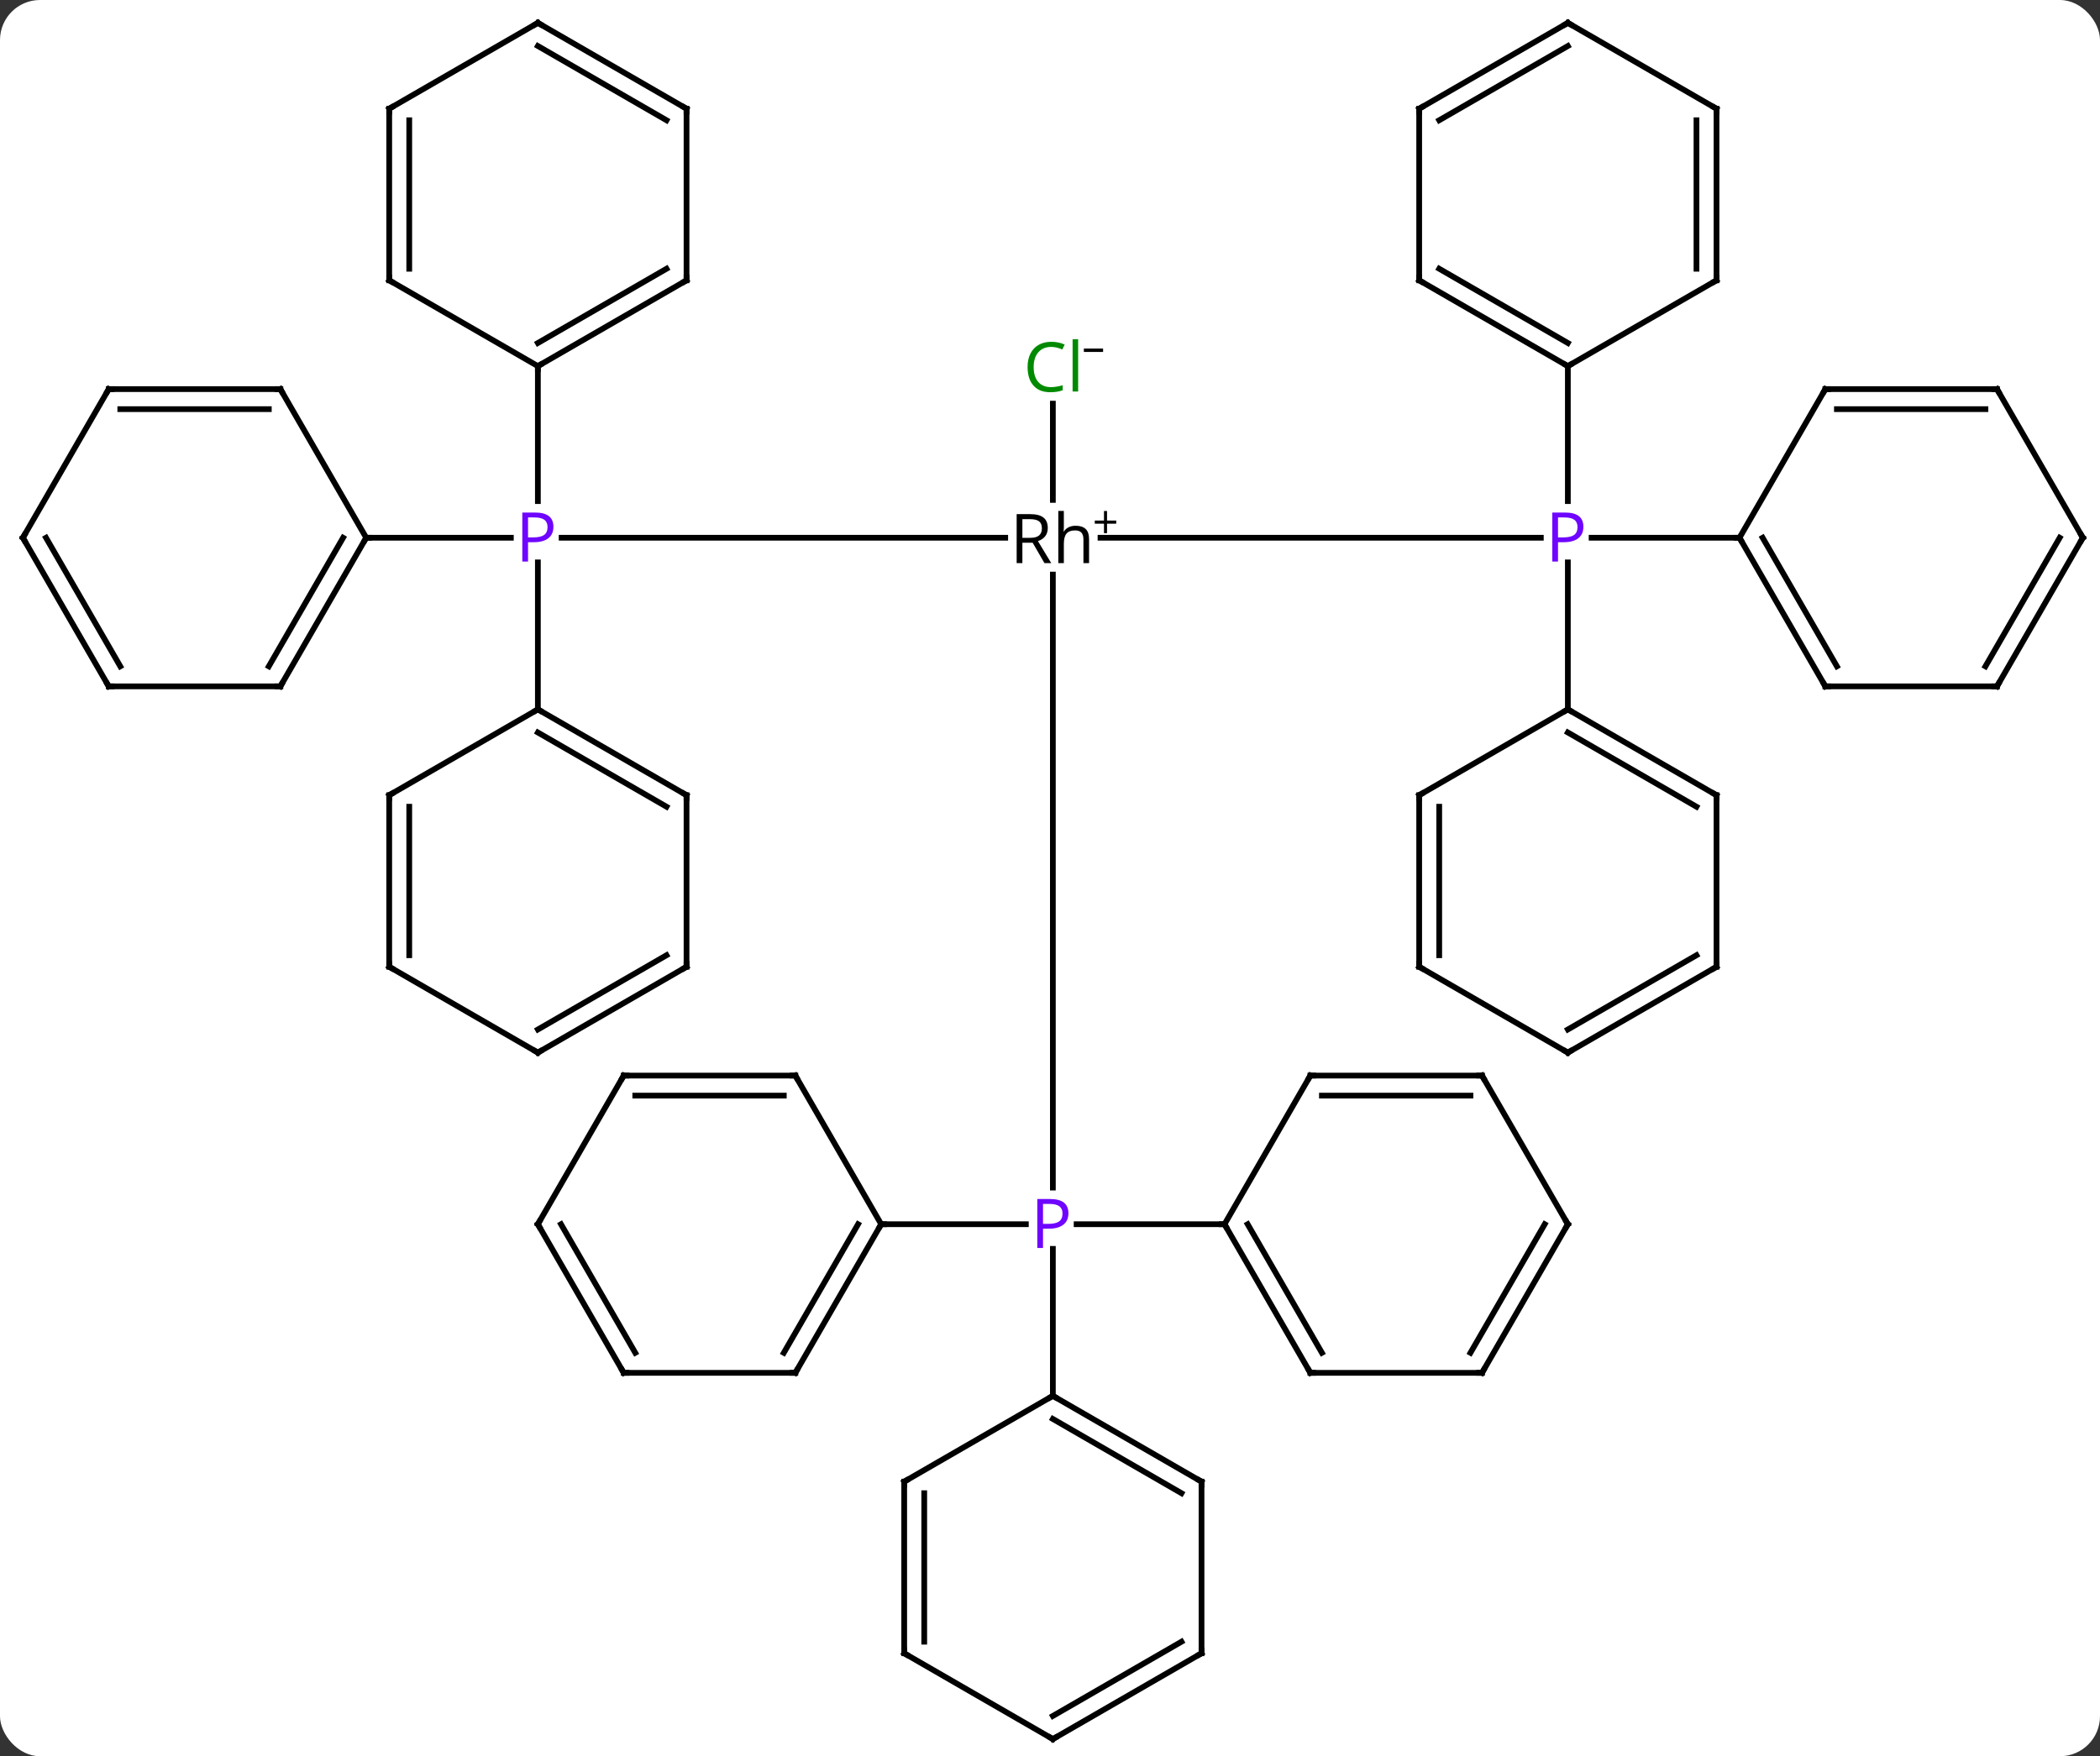 <svg width="367" viewBox="0 0 367 307" style="fill-opacity:1; color-rendering:auto; color-interpolation:auto; text-rendering:auto; stroke:black; stroke-linecap:square; stroke-miterlimit:10; shape-rendering:auto; stroke-opacity:1; fill:black; stroke-dasharray:none; font-weight:normal; stroke-width:1; font-family:'Open Sans'; font-style:normal; stroke-linejoin:miter; font-size:12; stroke-dashoffset:0; image-rendering:auto;" height="307" class="cas-substance-image" xmlns:xlink="http://www.w3.org/1999/xlink" xmlns="http://www.w3.org/2000/svg"><rect x="0" y="0" width="367" height="307" fill="#333333" stroke="none"/><svg class="cas-substance-single-component"><rect y="0" x="0" width="367" stroke="none" ry="7" rx="7" height="307" fill="white" class="cas-substance-group"/><svg y="0" x="0" width="367" viewBox="0 0 367 307" style="fill:black;" height="307" class="cas-substance-single-component-image"><svg><g><g transform="translate(184,154)" style="text-rendering:geometricPrecision; color-rendering:optimizeQuality; color-interpolation:linearRGB; stroke-linecap:butt; image-rendering:optimizeQuality;"><line y2="-60" y1="-60" x2="-85.849" x1="-8.326" style="fill:none;"/><line y2="-60" y1="-60" x2="85.281" x1="8.326" style="fill:none;"/><line y2="53.594" y1="-53.562" x2="0" x1="0" style="fill:none;"/><line y2="-83.438" y1="-66.614" x2="0" x1="0" style="fill:none;"/><line y2="-60" y1="-60" x2="-120" x1="-94.719" style="fill:none;"/><line y2="-90" y1="-66.406" x2="-90" x1="-90" style="fill:none;"/><line y2="-30" y1="-55.69" x2="-90" x1="-90" style="fill:none;"/><line y2="-60" y1="-60" x2="120" x1="94.151" style="fill:none;"/><line y2="-90" y1="-66.406" x2="90" x1="90" style="fill:none;"/><line y2="-30" y1="-55.69" x2="90" x1="90" style="fill:none;"/><line y2="90" y1="64.31" x2="0" x1="0" style="fill:none;"/><line y2="60" y1="60" x2="-30" x1="-4.719" style="fill:none;"/><line y2="60" y1="60" x2="30" x1="4.151" style="fill:none;"/><line y2="-34.02" y1="-60" x2="-135" x1="-120" style="fill:none;"/><line y2="-37.52" y1="-60" x2="-137.021" x1="-124.041" style="fill:none;"/><line y2="-85.98" y1="-60" x2="-135" x1="-120" style="fill:none;"/><line y2="-34.02" y1="-34.02" x2="-165" x1="-135" style="fill:none;"/><line y2="-85.98" y1="-85.98" x2="-165" x1="-135" style="fill:none;"/><line y2="-82.48" y1="-82.48" x2="-162.979" x1="-137.021" style="fill:none;"/><line y2="-60" y1="-34.02" x2="-180" x1="-165" style="fill:none;"/><line y2="-60" y1="-37.52" x2="-175.958" x1="-162.979" style="fill:none;"/><line y2="-60" y1="-85.98" x2="-180" x1="-165" style="fill:none;"/><line y2="-105" y1="-90" x2="-64.02" x1="-90" style="fill:none;"/><line y2="-107.021" y1="-94.041" x2="-67.52" x1="-90" style="fill:none;"/><line y2="-105" y1="-90" x2="-115.98" x1="-90" style="fill:none;"/><line y2="-135" y1="-105" x2="-64.02" x1="-64.02" style="fill:none;"/><line y2="-135" y1="-105" x2="-115.98" x1="-115.98" style="fill:none;"/><line y2="-132.979" y1="-107.021" x2="-112.48" x1="-112.48" style="fill:none;"/><line y2="-150" y1="-135" x2="-90" x1="-64.02" style="fill:none;"/><line y2="-145.958" y1="-132.979" x2="-90" x1="-67.52" style="fill:none;"/><line y2="-150" y1="-135" x2="-90" x1="-115.98" style="fill:none;"/><line y2="-15" y1="-30" x2="-64.02" x1="-90" style="fill:none;"/><line y2="-12.979" y1="-25.959" x2="-67.52" x1="-90" style="fill:none;"/><line y2="-15" y1="-30" x2="-115.98" x1="-90" style="fill:none;"/><line y2="15" y1="-15" x2="-64.02" x1="-64.02" style="fill:none;"/><line y2="15" y1="-15" x2="-115.98" x1="-115.98" style="fill:none;"/><line y2="12.979" y1="-12.979" x2="-112.48" x1="-112.48" style="fill:none;"/><line y2="30" y1="15" x2="-90" x1="-64.02" style="fill:none;"/><line y2="25.959" y1="12.979" x2="-90" x1="-67.52" style="fill:none;"/><line y2="30" y1="15" x2="-90" x1="-115.98" style="fill:none;"/><line y2="-34.02" y1="-60" x2="135" x1="120" style="fill:none;"/><line y2="-37.52" y1="-60" x2="137.021" x1="124.041" style="fill:none;"/><line y2="-85.98" y1="-60" x2="135" x1="120" style="fill:none;"/><line y2="-34.02" y1="-34.02" x2="165" x1="135" style="fill:none;"/><line y2="-85.98" y1="-85.98" x2="165" x1="135" style="fill:none;"/><line y2="-82.48" y1="-82.48" x2="162.979" x1="137.021" style="fill:none;"/><line y2="-60" y1="-34.02" x2="180" x1="165" style="fill:none;"/><line y2="-60" y1="-37.52" x2="175.958" x1="162.979" style="fill:none;"/><line y2="-60" y1="-85.98" x2="180" x1="165" style="fill:none;"/><line y2="-105" y1="-90" x2="64.02" x1="90" style="fill:none;"/><line y2="-107.021" y1="-94.041" x2="67.52" x1="90" style="fill:none;"/><line y2="-105" y1="-90" x2="115.98" x1="90" style="fill:none;"/><line y2="-135" y1="-105" x2="64.02" x1="64.02" style="fill:none;"/><line y2="-135" y1="-105" x2="115.98" x1="115.98" style="fill:none;"/><line y2="-132.979" y1="-107.021" x2="112.48" x1="112.48" style="fill:none;"/><line y2="-150" y1="-135" x2="90" x1="64.02" style="fill:none;"/><line y2="-145.958" y1="-132.979" x2="90" x1="67.52" style="fill:none;"/><line y2="-150" y1="-135" x2="90" x1="115.98" style="fill:none;"/><line y2="-15" y1="-30" x2="115.98" x1="90" style="fill:none;"/><line y2="-12.979" y1="-25.959" x2="112.48" x1="90" style="fill:none;"/><line y2="-15" y1="-30" x2="64.02" x1="90" style="fill:none;"/><line y2="15" y1="-15" x2="115.98" x1="115.98" style="fill:none;"/><line y2="15" y1="-15" x2="64.02" x1="64.02" style="fill:none;"/><line y2="12.979" y1="-12.979" x2="67.52" x1="67.52" style="fill:none;"/><line y2="30" y1="15" x2="90" x1="115.98" style="fill:none;"/><line y2="25.959" y1="12.979" x2="90" x1="112.48" style="fill:none;"/><line y2="30" y1="15" x2="90" x1="64.02" style="fill:none;"/><line y2="105" y1="90" x2="25.98" x1="0" style="fill:none;"/><line y2="107.021" y1="94.041" x2="22.48" x1="-0" style="fill:none;"/><line y2="105" y1="90" x2="-25.98" x1="0" style="fill:none;"/><line y2="135" y1="105" x2="25.98" x1="25.98" style="fill:none;"/><line y2="135" y1="105" x2="-25.98" x1="-25.98" style="fill:none;"/><line y2="132.979" y1="107.021" x2="-22.48" x1="-22.48" style="fill:none;"/><line y2="150" y1="135" x2="0" x1="25.98" style="fill:none;"/><line y2="145.958" y1="132.979" x2="-0" x1="22.48" style="fill:none;"/><line y2="150" y1="135" x2="0" x1="-25.98" style="fill:none;"/><line y2="85.98" y1="60" x2="-45" x1="-30" style="fill:none;"/><line y2="82.48" y1="60" x2="-47.021" x1="-34.041" style="fill:none;"/><line y2="34.02" y1="60" x2="-45" x1="-30" style="fill:none;"/><line y2="85.98" y1="85.98" x2="-75" x1="-45" style="fill:none;"/><line y2="34.02" y1="34.02" x2="-75" x1="-45" style="fill:none;"/><line y2="37.52" y1="37.52" x2="-72.979" x1="-47.021" style="fill:none;"/><line y2="60" y1="85.98" x2="-90" x1="-75" style="fill:none;"/><line y2="60" y1="82.48" x2="-85.959" x1="-72.979" style="fill:none;"/><line y2="60" y1="34.02" x2="-90" x1="-75" style="fill:none;"/><line y2="85.98" y1="60" x2="45" x1="30" style="fill:none;"/><line y2="82.48" y1="60" x2="47.021" x1="34.041" style="fill:none;"/><line y2="34.02" y1="60" x2="45" x1="30" style="fill:none;"/><line y2="85.98" y1="85.98" x2="75" x1="45" style="fill:none;"/><line y2="34.02" y1="34.02" x2="75" x1="45" style="fill:none;"/><line y2="37.52" y1="37.52" x2="72.979" x1="47.021" style="fill:none;"/><line y2="60" y1="85.98" x2="90" x1="75" style="fill:none;"/><line y2="60" y1="82.48" x2="85.959" x1="72.979" style="fill:none;"/><line y2="60" y1="34.02" x2="90" x1="75" style="fill:none;"/><path style="stroke-linecap:square; stroke:none;" d="M-5.326 -59.125 L-5.326 -55.562 L-6.326 -55.562 L-6.326 -64.125 L-3.967 -64.125 Q-2.389 -64.125 -1.639 -63.523 Q-0.889 -62.922 -0.889 -61.703 Q-0.889 -60.016 -2.607 -59.406 L-0.279 -55.562 L-1.467 -55.562 L-3.529 -59.125 L-5.326 -59.125 ZM-5.326 -59.984 L-3.951 -59.984 Q-2.904 -59.984 -2.412 -60.398 Q-1.92 -60.812 -1.92 -61.656 Q-1.92 -62.5 -2.42 -62.875 Q-2.92 -63.25 -4.029 -63.25 L-5.326 -63.25 L-5.326 -59.984 ZM5.342 -55.562 L5.342 -59.719 Q5.342 -60.5 4.99 -60.891 Q4.639 -61.281 3.873 -61.281 Q2.857 -61.281 2.389 -60.727 Q1.92 -60.172 1.92 -58.922 L1.92 -55.562 L0.951 -55.562 L0.951 -64.688 L1.92 -64.688 L1.92 -61.922 Q1.92 -61.422 1.873 -61.094 L1.935 -61.094 Q2.217 -61.562 2.748 -61.828 Q3.279 -62.094 3.967 -62.094 Q5.139 -62.094 5.732 -61.531 Q6.326 -60.969 6.326 -59.75 L6.326 -55.562 L5.342 -55.562 Z"/><path style="stroke-linecap:square; stroke:none;" d="M9.467 -63.003 L11.076 -63.003 L11.076 -62.456 L9.467 -62.456 L9.467 -60.8 L8.935 -60.8 L8.935 -62.456 L7.326 -62.456 L7.326 -63.003 L8.935 -63.003 L8.935 -64.675 L9.467 -64.675 L9.467 -63.003 Z"/></g><g transform="translate(184,154)" style="fill:rgb(111,5,255); text-rendering:geometricPrecision; color-rendering:optimizeQuality; image-rendering:optimizeQuality; font-family:'Open Sans'; stroke:rgb(111,5,255); color-interpolation:linearRGB;"><path style="stroke:none;" d="M-87.281 -61.922 Q-87.281 -60.609 -88.172 -59.914 Q-89.062 -59.219 -90.703 -59.219 L-91.719 -59.219 L-91.719 -55.844 L-92.719 -55.844 L-92.719 -64.406 L-90.484 -64.406 Q-87.281 -64.406 -87.281 -61.922 ZM-91.719 -60.062 L-90.812 -60.062 Q-89.5 -60.062 -88.906 -60.492 Q-88.312 -60.922 -88.312 -61.875 Q-88.312 -62.719 -88.867 -63.133 Q-89.422 -63.547 -90.609 -63.547 L-91.719 -63.547 L-91.719 -60.062 Z"/><path style="stroke:none;" d="M92.719 -61.922 Q92.719 -60.609 91.828 -59.914 Q90.938 -59.219 89.297 -59.219 L88.281 -59.219 L88.281 -55.844 L87.281 -55.844 L87.281 -64.406 L89.516 -64.406 Q92.719 -64.406 92.719 -61.922 ZM88.281 -60.062 L89.188 -60.062 Q90.5 -60.062 91.094 -60.492 Q91.688 -60.922 91.688 -61.875 Q91.688 -62.719 91.133 -63.133 Q90.578 -63.547 89.391 -63.547 L88.281 -63.547 L88.281 -60.062 Z"/><path style="stroke:none;" d="M2.719 58.078 Q2.719 59.391 1.828 60.086 Q0.938 60.781 -0.703 60.781 L-1.719 60.781 L-1.719 64.156 L-2.719 64.156 L-2.719 55.594 L-0.484 55.594 Q2.719 55.594 2.719 58.078 ZM-1.719 59.938 L-0.812 59.938 Q0.5 59.938 1.094 59.508 Q1.688 59.078 1.688 58.125 Q1.688 57.281 1.133 56.867 Q0.578 56.453 -0.609 56.453 L-1.719 56.453 L-1.719 59.938 Z"/><path style="fill:rgb(0,138,0); stroke:none;" d="M-0.309 -93.359 Q-1.715 -93.359 -2.535 -92.422 Q-3.356 -91.484 -3.356 -89.844 Q-3.356 -88.172 -2.566 -87.25 Q-1.777 -86.328 -0.324 -86.328 Q0.582 -86.328 1.723 -86.656 L1.723 -85.781 Q0.832 -85.438 -0.465 -85.438 Q-2.356 -85.438 -3.387 -86.594 Q-4.418 -87.75 -4.418 -89.859 Q-4.418 -91.188 -3.926 -92.18 Q-3.434 -93.172 -2.496 -93.711 Q-1.559 -94.25 -0.293 -94.25 Q1.051 -94.25 2.066 -93.766 L1.645 -92.906 Q0.66 -93.359 -0.309 -93.359 ZM4.418 -85.562 L3.449 -85.562 L3.449 -94.688 L4.418 -94.688 L4.418 -85.562 Z"/><path style="fill:black; stroke:none;" d="M5.418 -92.478 L5.418 -93.072 L8.777 -93.072 L8.777 -92.478 L5.418 -92.478 Z"/></g><g transform="translate(184,154)" style="stroke-linecap:butt; font-size:8.4px; text-rendering:geometricPrecision; color-rendering:optimizeQuality; image-rendering:optimizeQuality; font-family:'Open Sans'; color-interpolation:linearRGB; stroke-miterlimit:5;"><path style="fill:none;" d="M-120.25 -59.567 L-120 -60 L-119.5 -60"/><path style="fill:none;" d="M-134.75 -34.453 L-135 -34.02 L-135.5 -34.02"/><path style="fill:none;" d="M-134.75 -85.547 L-135 -85.98 L-135.5 -85.98"/><path style="fill:none;" d="M-164.5 -34.02 L-165 -34.02 L-165.25 -34.453"/><path style="fill:none;" d="M-164.5 -85.98 L-165 -85.98 L-165.25 -85.547"/><path style="fill:none;" d="M-179.75 -59.567 L-180 -60 L-179.75 -60.433"/><path style="fill:none;" d="M-89.567 -90.25 L-90 -90 L-90 -89.5"/><path style="fill:none;" d="M-64.453 -104.75 L-64.02 -105 L-64.02 -105.5"/><path style="fill:none;" d="M-115.547 -104.75 L-115.98 -105 L-115.98 -105.5"/><path style="fill:none;" d="M-64.02 -134.5 L-64.02 -135 L-64.453 -135.25"/><path style="fill:none;" d="M-115.98 -134.5 L-115.98 -135 L-115.547 -135.25"/><path style="fill:none;" d="M-89.567 -149.75 L-90 -150 L-90.433 -149.75"/><path style="fill:none;" d="M-89.567 -29.75 L-90 -30 L-90.433 -29.75"/><path style="fill:none;" d="M-64.453 -15.25 L-64.02 -15 L-64.02 -14.5"/><path style="fill:none;" d="M-115.547 -15.25 L-115.98 -15 L-115.98 -14.5"/><path style="fill:none;" d="M-64.02 14.5 L-64.02 15 L-64.453 15.25"/><path style="fill:none;" d="M-115.98 14.5 L-115.98 15 L-115.547 15.25"/><path style="fill:none;" d="M-89.567 29.75 L-90 30 L-90.433 29.75"/><path style="fill:none;" d="M120.25 -59.567 L120 -60 L119.5 -60"/><path style="fill:none;" d="M134.75 -34.453 L135 -34.02 L135.5 -34.02"/><path style="fill:none;" d="M134.75 -85.547 L135 -85.98 L135.5 -85.98"/><path style="fill:none;" d="M164.5 -34.02 L165 -34.02 L165.25 -34.453"/><path style="fill:none;" d="M164.5 -85.98 L165 -85.98 L165.25 -85.547"/><path style="fill:none;" d="M179.75 -59.567 L180 -60 L179.75 -60.433"/><path style="fill:none;" d="M89.567 -90.25 L90 -90 L90.433 -90.25"/><path style="fill:none;" d="M64.453 -104.75 L64.02 -105 L64.02 -105.5"/><path style="fill:none;" d="M115.547 -104.75 L115.98 -105 L115.98 -105.5"/><path style="fill:none;" d="M64.02 -134.5 L64.02 -135 L64.453 -135.25"/><path style="fill:none;" d="M115.98 -134.5 L115.98 -135 L115.547 -135.25"/><path style="fill:none;" d="M89.567 -149.75 L90 -150 L90.433 -149.75"/><path style="fill:none;" d="M90.433 -29.75 L90 -30 L89.567 -29.75"/><path style="fill:none;" d="M115.547 -15.25 L115.98 -15 L115.98 -14.5"/><path style="fill:none;" d="M64.453 -15.25 L64.02 -15 L64.02 -14.5"/><path style="fill:none;" d="M115.98 14.5 L115.98 15 L115.547 15.25"/><path style="fill:none;" d="M64.02 14.5 L64.02 15 L64.453 15.25"/><path style="fill:none;" d="M90.433 29.75 L90 30 L89.567 29.75"/><path style="fill:none;" d="M0.433 90.25 L0 90 L-0.433 90.25"/><path style="fill:none;" d="M25.547 104.75 L25.98 105 L25.98 105.5"/><path style="fill:none;" d="M-25.547 104.75 L-25.98 105 L-25.98 105.5"/><path style="fill:none;" d="M25.98 134.5 L25.98 135 L25.547 135.25"/><path style="fill:none;" d="M-25.98 134.5 L-25.98 135 L-25.547 135.25"/><path style="fill:none;" d="M0.433 149.75 L0 150 L-0.433 149.75"/><path style="fill:none;" d="M-30.25 60.433 L-30 60 L-29.5 60"/><path style="fill:none;" d="M-44.75 85.547 L-45 85.98 L-45.5 85.98"/><path style="fill:none;" d="M-44.75 34.453 L-45 34.02 L-45.5 34.02"/><path style="fill:none;" d="M-74.5 85.98 L-75 85.98 L-75.25 85.547"/><path style="fill:none;" d="M-74.5 34.02 L-75 34.02 L-75.25 34.453"/><path style="fill:none;" d="M-89.75 60.433 L-90 60 L-89.75 59.567"/><path style="fill:none;" d="M30.25 60.433 L30 60 L29.5 60"/><path style="fill:none;" d="M44.75 85.547 L45 85.98 L45.5 85.98"/><path style="fill:none;" d="M44.75 34.453 L45 34.02 L45.5 34.02"/><path style="fill:none;" d="M74.5 85.98 L75 85.98 L75.25 85.547"/><path style="fill:none;" d="M74.5 34.02 L75 34.02 L75.25 34.453"/><path style="fill:none;" d="M89.75 60.433 L90 60 L89.75 59.567"/></g></g></svg></svg></svg></svg>